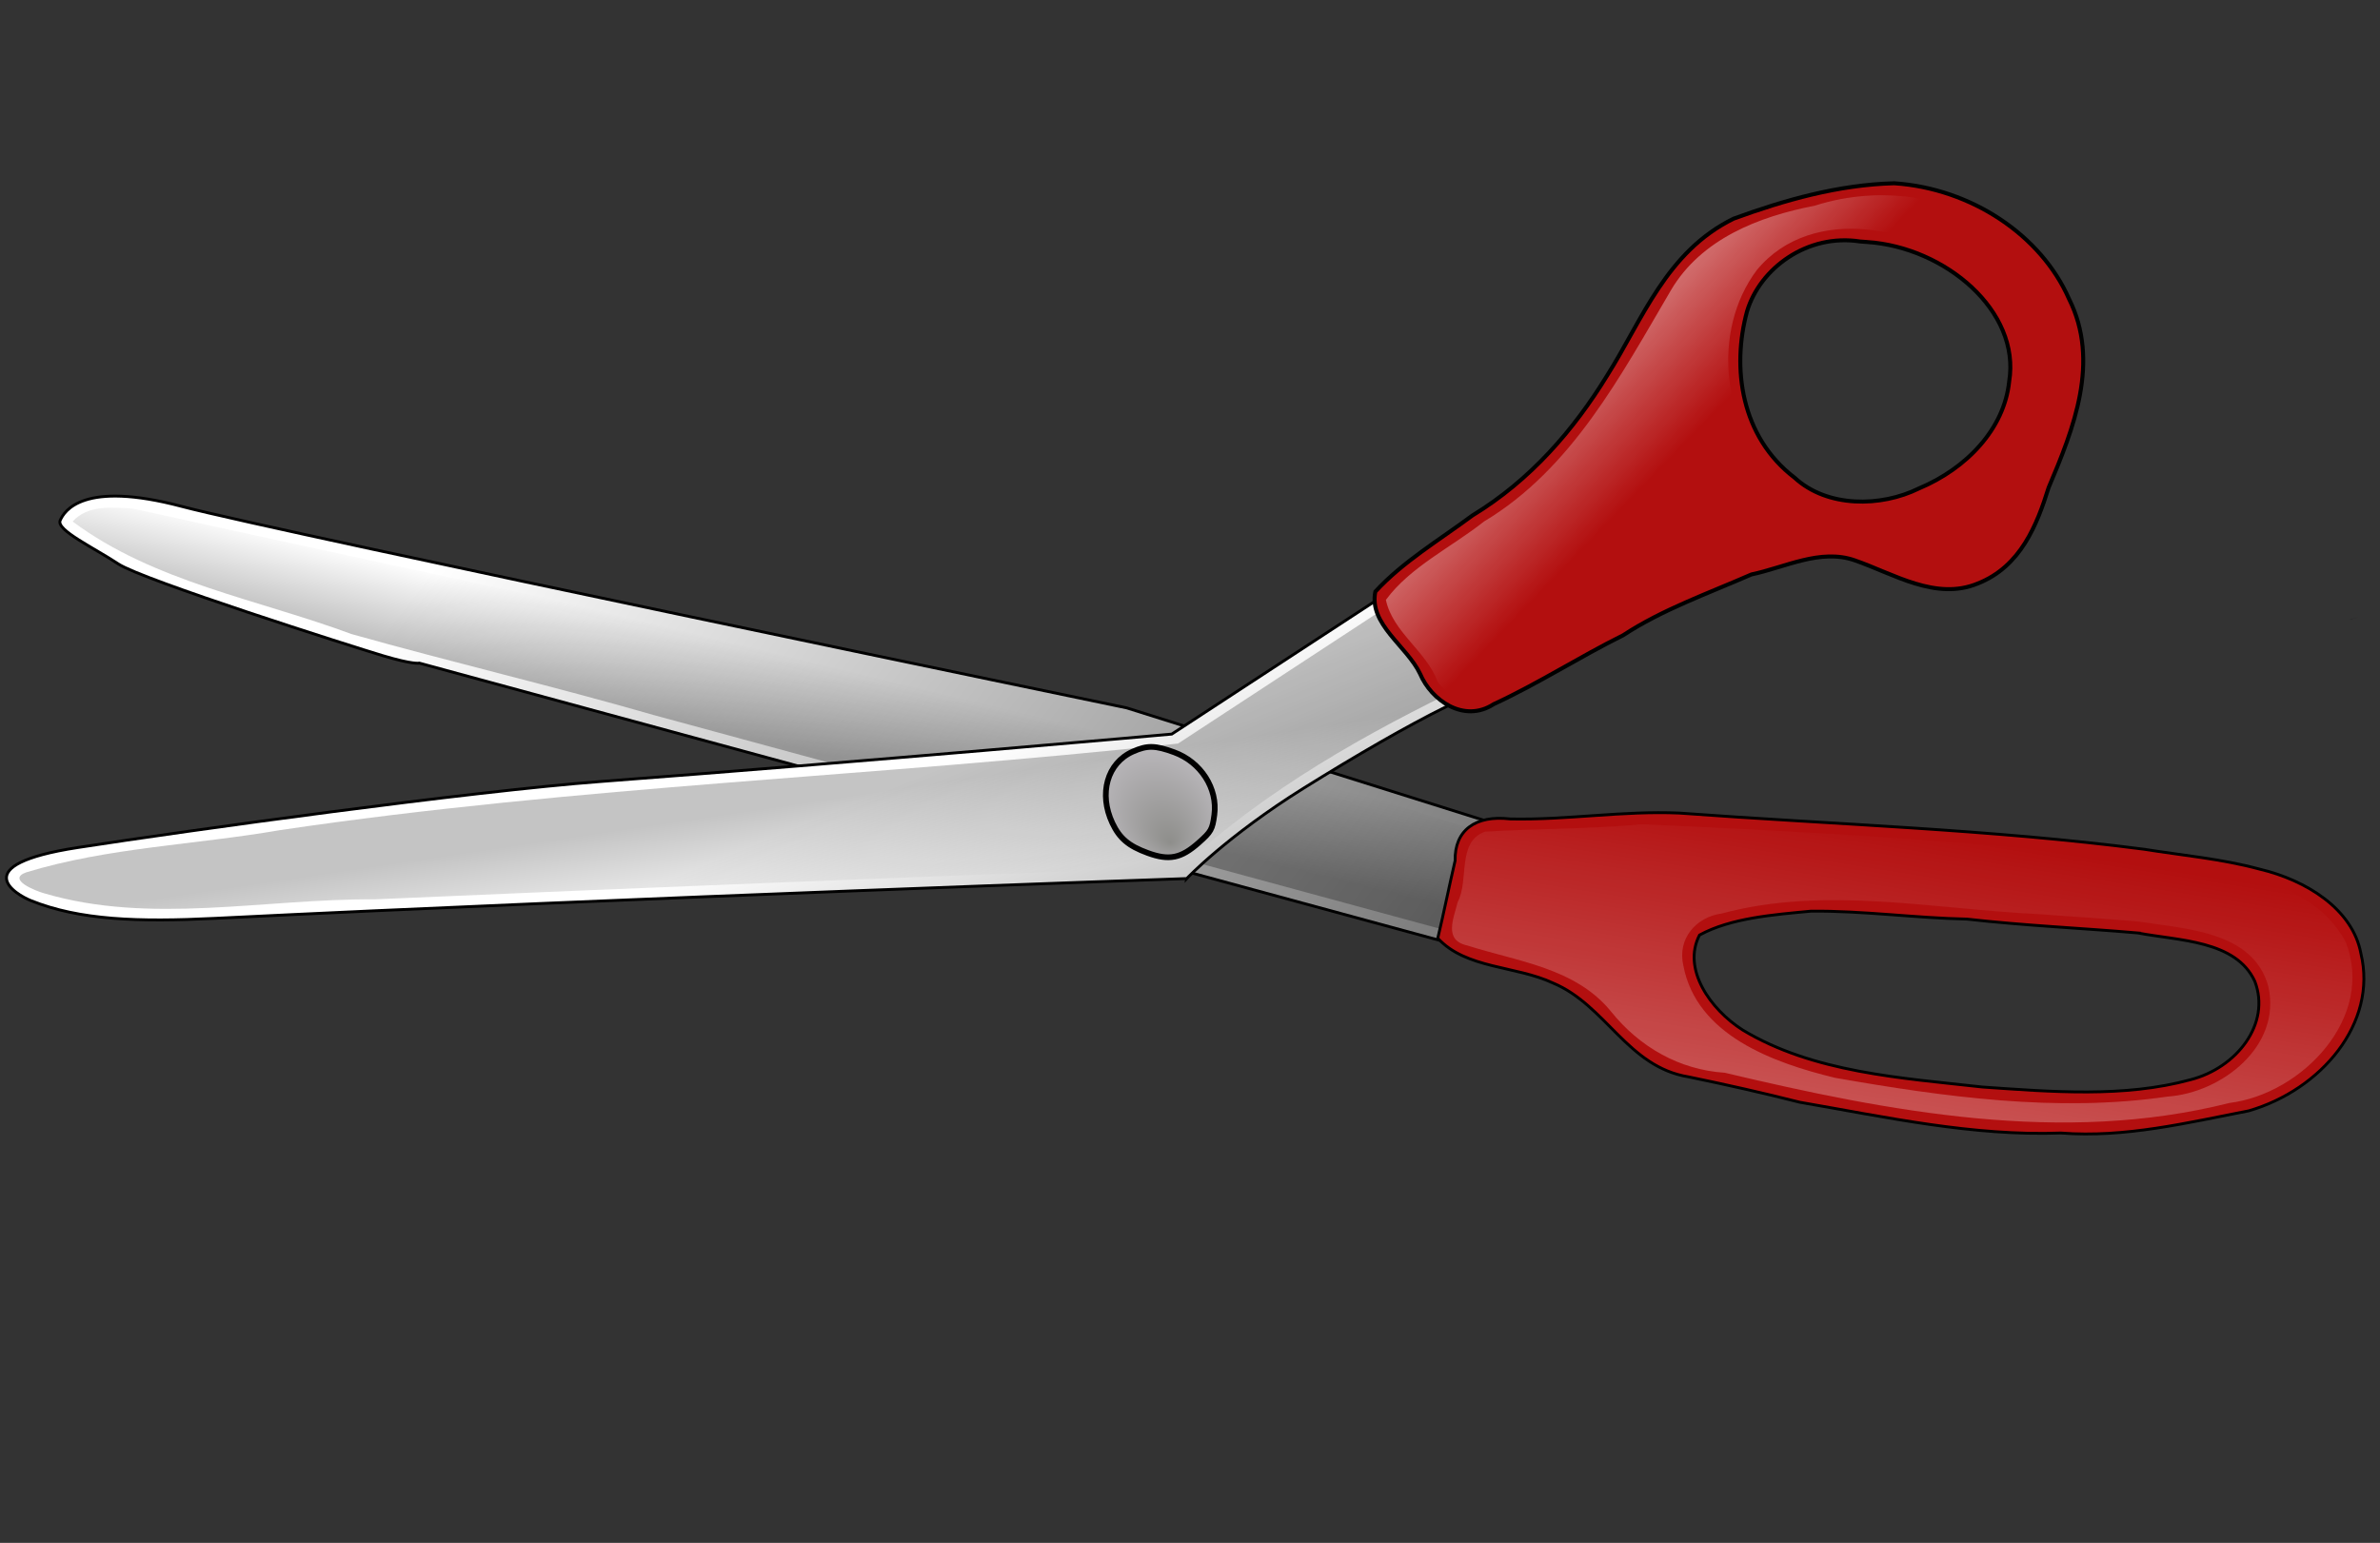<svg xmlns="http://www.w3.org/2000/svg" xmlns:xlink="http://www.w3.org/1999/xlink" viewBox="8.99 -22.69 416.94 270.32">
 <rect x="8.99" y="-22.69" width="416.94" height="270.32" fill="#333333" stroke="none"/>
 <defs>
  <linearGradient id="a">
   <stop offset="0"/>
   <stop stop-opacity="0" offset="1"/>
  </linearGradient>
  <linearGradient id="b">
   <stop stop-color="#fff" offset="0"/>
   <stop stop-color="#fff" stop-opacity="0" offset="1"/>
  </linearGradient>
  <linearGradient id="i" x1="209.89" x2="256.28" y1="314.44" y2="381.36" gradientTransform="matrix(.439 -.309 .27 .383 46.988 127.98)" gradientUnits="userSpaceOnUse">
   <stop stop-color="#fff" offset="0"/>
   <stop stop-color="#c0c0c0" offset="1"/>
  </linearGradient>
  <linearGradient id="f" x1="122.94" x2="309.23" y1="144.34" y2="253.04" gradientUnits="userSpaceOnUse">
   <stop stop-color="#fff" offset="0"/>
   <stop stop-color="#616161" offset="1"/>
  </linearGradient>
  <linearGradient id="h" x1="197.72" x2="212.81" y1="229.79" y2="241.4" gradientUnits="userSpaceOnUse" xlink:href="#a"/>
  <linearGradient id="g" x1="249.24" x2="270.31" gradientUnits="userSpaceOnUse" xlink:href="#b"/>
  <linearGradient id="e" x1="182.06" x2="183.66" y1="179.21" y2="163.76" gradientUnits="userSpaceOnUse" xlink:href="#a"/>
  <linearGradient id="d" x1="385.73" x2="387.28" y1="235.87" y2="167.12" gradientUnits="userSpaceOnUse" xlink:href="#b"/>
  <radialGradient id="c" cx="992.69" cy="111.55" r="19.209" fx="1001.5" fy="117.52" gradientTransform="matrix(.757 -8.9465e-6 9.804e-6 .633 -503.97 109.07)" gradientUnits="userSpaceOnUse">
   <stop stop-color="#8e8e8b" offset="0"/>
   <stop stop-color="#c3c0c5" offset="1"/>
  </radialGradient>
 </defs>
 <path d="m422.16 85.45c-1.866 0.468-2.381 0.683 0 0z"/>
 <g transform="matrix(.991 .134 -.134 .991 -9.169 -93.737)">
  <path d="m308.98 176.35-2.022 22.075-191.07-25.166s-1.011 0.442-6.571-0.441-43.47-7.505-48.02-9.713-11.626-4.415-11.12-6.181 3.033-7.505 20.724-5.298 168.83 12.803 168.83 12.803l69.249 11.92z" fill="url(#f)" fill-rule="evenodd" stroke="#000" stroke-width=".501"/>
  <path d="m62.531 153.16c-3.574 0.221-8.028 0.423-10.156 3.656 15.554 8.607 33.91 9.137 51.018 12.986 17.983 2.54 36.193 4.29 54.372 6.97l147.39 19.42 1.656-18.188c-24.768-3.825-49.327-9.372-74.233-12.056-56.679-3.966-113.38-8.114-169.99-12.79l-0.063 0.002z" fill="url(#e)" fill-rule="evenodd" opacity=".267"/>
  <path d="m419.67 165.09c-27.262 0.146-54.377 2.978-81.543 4.63-9.911 0.9-19.347 3.877-29.215 4.989-6.168 0.104-9.403 3.304-8.581 8.529-0.442 4.622-0.725 9.254-1.19 13.874 5.607 4.685 14.21 2.925 21.055 5.079 9.745 2.618 14.903 12.831 25.743 13.114 6.658 0.458 13.302 1.038 19.907 1.793 15.329 0.564 30.854 1.843 46.034-0.785 11.278-0.641 21.717-4.76 32.107-8.264 12.082-5.347 20.326-18.279 15.769-29.95-2.467-7.52-11.239-11.463-19.593-12.271-6.783-0.892-13.662-0.571-20.493-0.736zm0.855 14.682c7.337 0.397 17.202-1.048 21.463 5.641 3.843 7.021-1.153 15.485-8.854 18.604-11.123 4.707-23.818 5.359-35.952 6.152-14.368 0.328-29.691 1.471-42.983-4.285-6.118-2.846-11.944-9.167-9.694-15.461 5.066-3.717 12.349-5.254 18.789-6.764 9.027-1.308 18.233-1.247 27.282-2.285 10.004-0.209 19.966-1.118 29.949-1.603z" fill="#b30f0f" stroke="#000" stroke-width=".501"/>
  <path d="m417.16 167.12c-28.462 0.622-56.999 2.83-85.265 5.429-8.923 2.047-18.108 3.206-27.016 4.946-4.744 2.348-1.623 8.83-3.125 12.844-0.339 3.07-1.57 6.982 2.656 7.344 9.085 1.609 19.372 1.331 26.562 8.125 5.733 5.437 13.175 8.493 21.152 7.931 29.503 2.923 60.378 4.601 88.296-6.591 12.485-3.304 23.371-18.348 16.395-30.746-8.908-12.064-26.701-8.46-39.656-9.281zm3.344 10.656c8.266 0.168 20.088-1.006 23.969 8.25 3.724 10.035-5.619 19.55-14.969 21.469-18.718 5.37-38.75 5.285-58.121 4.535-10.989-1.138-25.036-4.104-28.973-15.941-1.692-4.497 1.048-8.711 5.469-9.938 17.27-7.229 36.518-5.721 54.842-7.309 5.928-0.343 11.849-0.822 17.783-1.066z" fill="url(#d)" opacity=".389"/>
 </g>
 <g transform="matrix(.719 .695 -.695 .719 158.8 -183.57)">
  <path d="m260.56 185.98s-68.447 70.906-117.49 123.26c-9.289 9.914-16.878 16.765-25.394 20.24-2.606 1.063-12.658 3.545-0.593-12.363s42.704-55.003 57.873-72.043c30.337-34.08 66.129-75.471 66.129-75.471l12.044-53.063 25.238 6.372c-2.595-2.701-8.853 16.458-14.086 37.465-3.833 15.386-3.718 25.607-3.718 25.607z" fill="url(#i)" fill-rule="evenodd" stroke="#000" stroke-width=".501"/>
  <path d="m243.03 170.03c-33.644 40.514-70.515 78.496-102.61 120.29-8.824 12.098-19.535 23.074-26.795 36.179-1.644 3.321 3.526 1.157 4.781 0.469 17.289-8.997 28.357-26.105 42.344-39.438 32.471-34.252 65.085-68.368 97.812-102.38 1.063-19.904 6.949-39.513 13.781-57.938 4.045-4.944-3.683-4.141-7.103-5.571-6.631-2.351-12.987-4.254-12.414 5.123l-9.796 43.26z" fill="url(#h)" fill-rule="evenodd" opacity=".233"/>
  <path d="m265.01 12.248c-6.862 6.99-11.797 15.517-15.923 24.021-4.456 12.383 0.83 23.819 3.178 35.17 2.408 10.875 3.087 22.498 0.068 34.017-1.179 7.129-3.134 14.312-2.954 21.414 3.158 4.937 10.589 3.001 15.661 4.911 4.565 1.948 11.553 0.932 12.949-5.147 3.119-8.053 5.039-16.359 7.92-24.453 1.788-7.973 5.607-15.606 8.757-23.279 3.344-4.912 5.484-11.682 11.296-14.348 6.508-3.027 15.144-4.744 18.309-12.058 3.348-7.366 0.306-14.633-2.754-20.708-4.031-10.483-8.833-22.19-20.422-26.257-11.253-4.614-25.724-2.029-36.083 6.717zm3.785 10.664c10.41-8.768 27.685-10.01 34.842 0.326 5.148 6.575 5.218 16.124 1.648 24.44-2.511 7.017-9.193 13.615-16.981 13.793-11.753 1.375-21.309-6.177-26.233-15.159-3.617-6.96-1.944-17.179 5.746-22.587l0.98-0.812z" fill="#b30f0f" stroke="#000" stroke-width=".7"/>
  <path d="m287.62 5.312c-12.648 0.394-23.962 8.39-29.906 19.469-5.717 8.143-10.223 17.983-7.812 28.094 4.066 16.813 9.292 34.598 4.625 51.938-0.953 7.157-3.78 14.704-2.812 21.812 4.8 3.248 11.291 1.523 16.469 4 4.627 0.959 8.378-2.684 8.834-7.13 6.815-19.6 10.588-41.179 23.791-57.682 6.602-6.508 19.488-5.613 22.312-15.969 2.497-9.668-4.61-18.261-7.604-27.051-4.627-11.438-15.649-18.291-27.897-17.481zm-0.25 8.594c12.128-1.049 22.812 9.673 22.375 21.688 0.316 13.278-8.858 28.584-23.562 28.031-13.289 0.272-26.224-10.477-27.906-23.688-1.216-15.298 15.521-25.621 29.094-26.031z" fill="url(#g)" opacity=".389"/>
  <path d="m244.45 188.05c-5.343-2.022-7.978-6.95-6.144-11.492 1.04-2.574 2.052-3.521 5.304-4.962 4.557-2.018 9.906-0.751 12.675 3.003 1.527 2.071 1.641 2.502 1.423 5.376-0.316 4.156-1.522 5.907-5.184 7.533-3.257 1.445-5.319 1.583-8.074 0.541z" fill="url(#c)" stroke="#000"/>
 </g>
</svg>